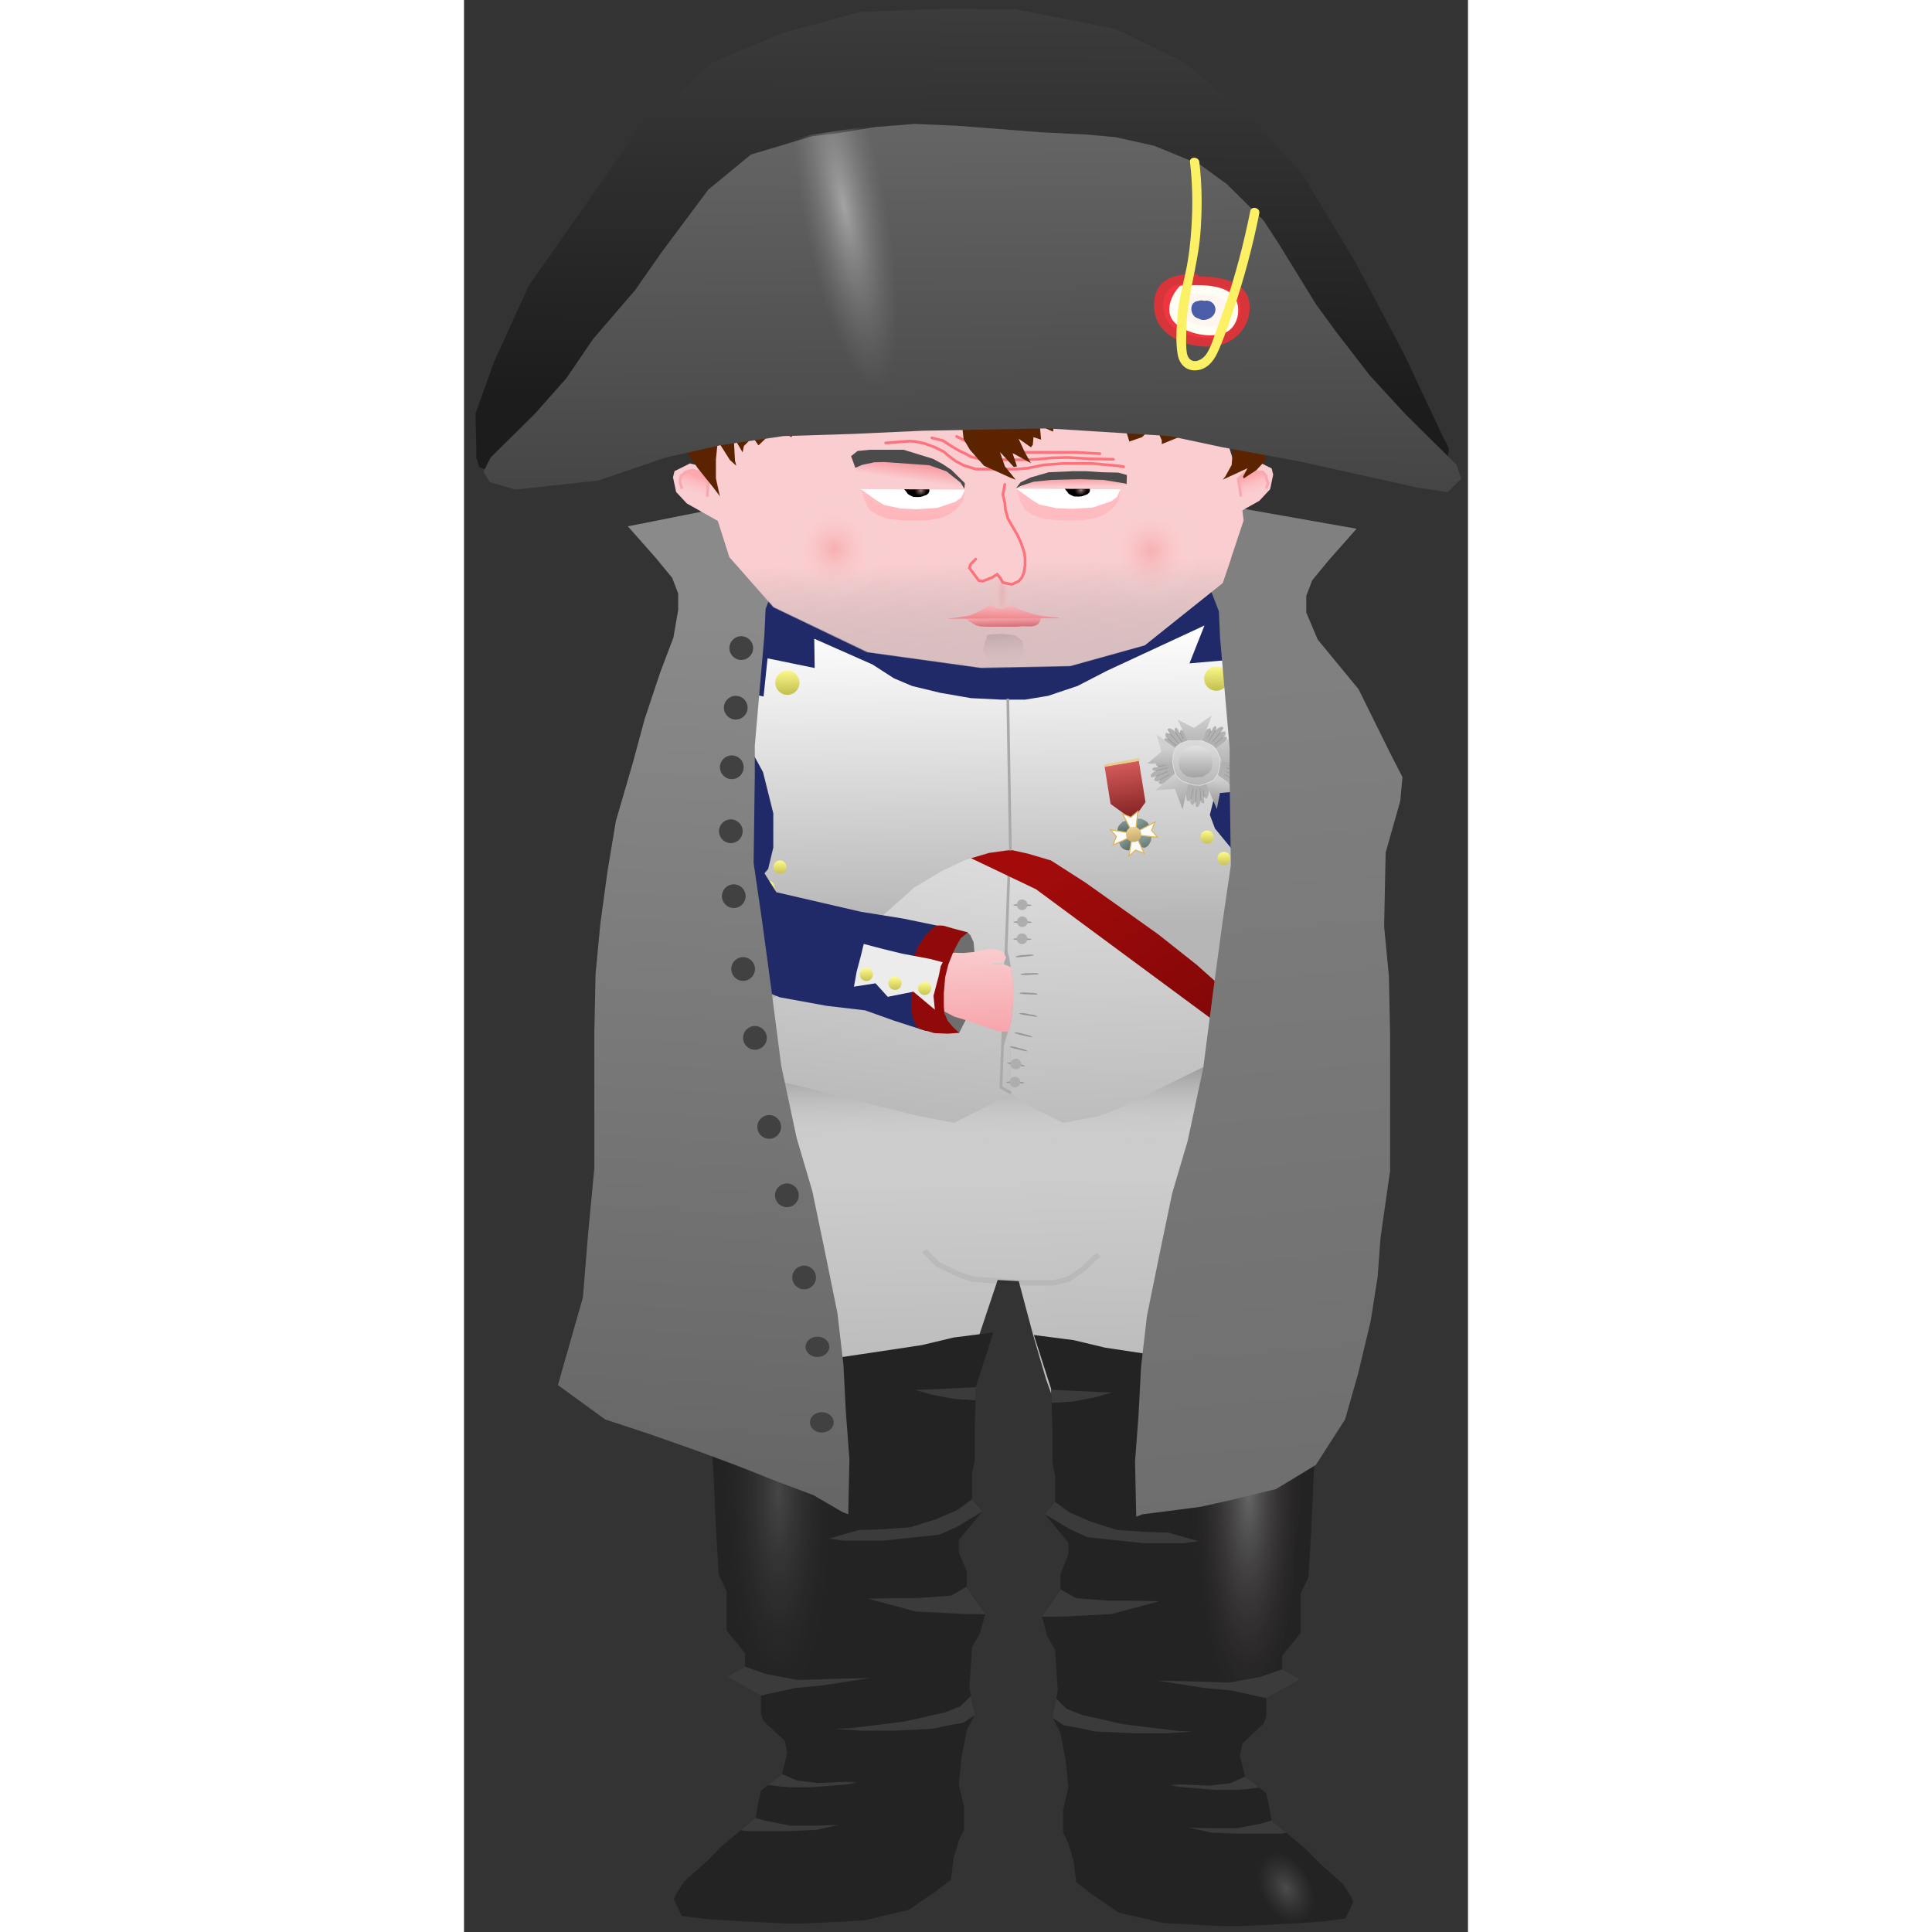 <?xml version="1.0" encoding="utf-8"?>
<svg viewBox="611.582 34.044 369.641 711.305" height="1500" width="1500" version="1.1" id="svg2" character="napoleon" xmlns="http://www.w3.org/2000/svg">
  <rect x="611.582" y="34.044" width="369.641" height="711.305" fill="#333333" stroke="none"/>
  <defs id="defs6">
    <linearGradient id="gradient-0" gradientUnits="userSpaceOnUse" x1="730.639" y1="280.965" x2="730.639" y2="289.873" gradientTransform="matrix(1, -0.023, 0.043, 1.877, -11.834, -229.84)">
      <stop offset="0" style="stop-color: rgb(252, 248, 138);"/>
      <stop offset="1" style="stop-color: rgba(147, 143, 29, 1)"/>
    </linearGradient>
    <linearGradient id="gradient-1" gradientUnits="userSpaceOnUse" x1="730.639" y1="280.965" x2="730.639" y2="289.873" gradientTransform="matrix(1, -0.023, 0.043, 1.877, 146.051, -231.359)">
      <stop offset="0" style="stop-color: rgb(252, 248, 138);"/>
      <stop offset="1" style="stop-color: rgba(147, 143, 29, 1)"/>
    </linearGradient>
    <linearGradient id="gradient-2" gradientUnits="userSpaceOnUse" x1="730.639" y1="280.965" x2="730.639" y2="289.873" gradientTransform="matrix(0.546, -0.012, 0.023, 1.026, 479.337, 60.587)">
      <stop offset="0" style="stop-color: rgb(252, 248, 138);"/>
      <stop offset="1" style="stop-color: rgba(147, 143, 29, 1)"/>
    </linearGradient>
    <linearGradient id="gradient-3" gradientUnits="userSpaceOnUse" x1="730.639" y1="280.965" x2="730.639" y2="289.873" gradientTransform="matrix(0.546, -0.012, 0.023, 1.026, 485.515, 68.469)">
      <stop offset="0" style="stop-color: rgb(252, 248, 138);"/>
      <stop offset="1" style="stop-color: rgba(147, 143, 29, 1)"/>
    </linearGradient>
    <linearGradient id="gradient-4" gradientUnits="userSpaceOnUse" x1="730.639" y1="280.965" x2="730.639" y2="289.873" gradientTransform="matrix(0.546, -0.012, 0.023, 1.026, 493.304, 76.403)">
      <stop offset="0" style="stop-color: rgb(252, 248, 138);"/>
      <stop offset="1" style="stop-color: rgba(147, 143, 29, 1)"/>
    </linearGradient>
    <linearGradient id="gradient-5" gradientUnits="userSpaceOnUse" x1="730.639" y1="280.965" x2="730.639" y2="289.873" gradientTransform="matrix(0.546, -0.012, 0.023, 1.026, 501.238, 84.337)">
      <stop offset="0" style="stop-color: rgb(252, 248, 138);"/>
      <stop offset="1" style="stop-color: rgba(147, 143, 29, 1)"/>
    </linearGradient>
    <linearGradient id="gradient-6" gradientUnits="userSpaceOnUse" x1="730.639" y1="280.965" x2="730.639" y2="289.873" gradientTransform="matrix(0.546, -0.012, 0.023, 1.026, 509.316, 92.126)">
      <stop offset="0" style="stop-color: rgb(252, 248, 138);"/>
      <stop offset="1" style="stop-color: rgba(147, 143, 29, 1)"/>
    </linearGradient>
    <linearGradient id="gradient-7" gradientUnits="userSpaceOnUse" x1="730.639" y1="280.965" x2="730.639" y2="289.873" gradientTransform="matrix(0.546, -0.012, 0.023, 1.026, 518.692, 98.473)">
      <stop offset="0" style="stop-color: rgb(252, 248, 138);"/>
      <stop offset="1" style="stop-color: rgba(147, 143, 29, 1)"/>
    </linearGradient>
    <linearGradient id="gradient-8" gradientUnits="userSpaceOnUse" x1="730.639" y1="280.965" x2="730.639" y2="289.873" gradientTransform="matrix(0.546, -0.012, 0.023, 1.026, 322.081, 71.643)">
      <stop offset="0" style="stop-color: rgb(252, 248, 138);"/>
      <stop offset="1" style="stop-color: rgba(147, 143, 29, 1)"/>
    </linearGradient>
    <linearGradient id="gradient-9" gradientUnits="userSpaceOnUse" x1="730.639" y1="280.965" x2="730.639" y2="289.873" gradientTransform="matrix(0.546, -0.012, 0.023, 1.026, 317.754, 79.144)">
      <stop offset="0" style="stop-color: rgb(252, 248, 138);"/>
      <stop offset="1" style="stop-color: rgba(147, 143, 29, 1)"/>
    </linearGradient>
    <linearGradient id="gradient-10" gradientUnits="userSpaceOnUse" x1="730.639" y1="280.965" x2="730.639" y2="289.873" gradientTransform="matrix(0.546, -0.012, 0.023, 1.026, 309.82, 85.635)">
      <stop offset="0" style="stop-color: rgb(252, 248, 138);"/>
      <stop offset="1" style="stop-color: rgba(147, 143, 29, 1)"/>
    </linearGradient>
    <linearGradient id="gradient-11" gradientUnits="userSpaceOnUse" x1="730.639" y1="280.965" x2="730.639" y2="289.873" gradientTransform="matrix(0.546, -0.012, 0.023, 1.026, 299.867, 90.972)">
      <stop offset="0" style="stop-color: rgb(252, 248, 138);"/>
      <stop offset="1" style="stop-color: rgba(147, 143, 29, 1)"/>
    </linearGradient>
    <linearGradient id="gradient-12" gradientUnits="userSpaceOnUse" x1="730.639" y1="280.965" x2="730.639" y2="289.873" gradientTransform="matrix(0.546, -0.012, 0.023, 1.026, 291.212, 95.444)">
      <stop offset="0" style="stop-color: rgb(252, 248, 138);"/>
      <stop offset="1" style="stop-color: rgba(147, 143, 29, 1)"/>
    </linearGradient>
    <linearGradient id="gradient-13" gradientUnits="userSpaceOnUse" x1="730.639" y1="280.965" x2="730.639" y2="289.873" gradientTransform="matrix(0.546, -0.012, 0.023, 1.026, 283.422, 99.771)">
      <stop offset="0" style="stop-color: rgb(252, 248, 138);"/>
      <stop offset="1" style="stop-color: rgba(147, 143, 29, 1)"/>
    </linearGradient>
    <linearGradient id="gradient-14" gradientUnits="userSpaceOnUse" x1="730.639" y1="280.965" x2="730.639" y2="289.873" gradientTransform="matrix(0.546, -0.012, 0.023, 1.026, 364.445, 114.422)">
      <stop offset="0" style="stop-color: rgb(252, 248, 138);"/>
      <stop offset="1" style="stop-color: rgba(147, 143, 29, 1)"/>
    </linearGradient>
    <linearGradient id="gradient-15" gradientUnits="userSpaceOnUse" x1="730.639" y1="280.965" x2="730.639" y2="289.873" gradientTransform="matrix(0.546, -0.012, 0.023, 1.026, 375.33, 116.289)">
      <stop offset="0" style="stop-color: rgb(252, 248, 138);"/>
      <stop offset="1" style="stop-color: rgba(147, 143, 29, 1)"/>
    </linearGradient>
    <linearGradient id="gradient-16" gradientUnits="userSpaceOnUse" x1="730.639" y1="280.965" x2="730.639" y2="289.873" gradientTransform="matrix(0.546, -0.012, 0.023, 1.026, 353.87, 111.157)">
      <stop offset="0" style="stop-color: rgb(252, 248, 138);"/>
      <stop offset="1" style="stop-color: rgba(147, 143, 29, 1)"/>
    </linearGradient>
    <linearGradient id="gradient-17" gradientUnits="userSpaceOnUse" x1="918.557" y1="513.203" x2="918.557" y2="527.675" gradientTransform="matrix(1, 0.014, -0.038, 2.778, 19.777, -927.72)">
      <stop offset="0" style="stop-color: rgb(245, 218, 156);"/>
      <stop offset="1" style="stop-color: rgba(127, 100, 38, 1)"/>
    </linearGradient>
    <linearGradient id="gradient-18" gradientUnits="userSpaceOnUse" x1="916.908" y1="448.714" x2="916.908" y2="503.134" gradientTransform="matrix(1, 0, 0, 1, 1.204, 3.612)">
      <stop offset="0" style="stop-color: rgb(211, 90, 90);"/>
      <stop offset="1" style="stop-color: rgb(129, 32, 32);"/>
    </linearGradient>
    <clipPath id="clip-2" clipPathUnits="userSpaceOnUse">
      <path id="path-2" d="m 0,1200 1200,0 L 1200,0 0,0 0,1200 Z"/>
    </clipPath>
    <linearGradient id="gradient-19" gradientUnits="userSpaceOnUse" x1="805.892" y1="46.791" x2="805.892" y2="232.14" gradientTransform="matrix(1.135, -0.203, 0.134, 0.75, -112.44, 165.39)">
      <stop offset="0" style="stop-color: rgba(59, 59, 59, 1)"/>
      <stop offset="1" style="stop-color: rgb(28, 28, 28);"/>
    </linearGradient>
    <linearGradient id="gradient-20" gradientUnits="userSpaceOnUse" x1="808.24" y1="84.706" x2="808.24" y2="242.213" gradientTransform="matrix(1.132, -0.22, 0.207, 1.054, -121.399, 165.864)">
      <stop offset="0" style="stop-color: rgb(101, 101, 101);"/>
      <stop offset="1" style="stop-color: rgb(61, 61, 61);"/>
    </linearGradient>
    <linearGradient id="gradient-22" gradientUnits="userSpaceOnUse" x1="677.808" y1="817.531" x2="677.808" y2="865.537" gradientTransform="matrix(1, -0.009, 0.016, 1.721, -12.844, -587.781)">
      <stop offset="0" style="stop-color: rgb(232, 232, 232);"/>
      <stop offset="1" style="stop-color: rgb(123, 123, 123);"/>
    </linearGradient>
    <linearGradient id="gradient-23" gradientUnits="userSpaceOnUse" x1="679.219" y1="809.374" x2="679.219" y2="877.46" gradientTransform="matrix(1, -0.015, 0.022, 1.502, -18.795, -384.423)">
      <stop offset="0" style="stop-color: rgb(217, 217, 217);"/>
      <stop offset="1" style="stop-color: rgba(153, 153, 153, 1)"/>
    </linearGradient>
    <linearGradient id="gradient-24" gradientUnits="userSpaceOnUse" x1="631.371" y1="800.118" x2="631.371" y2="845.299" gradientTransform="matrix(-0.999, 0.037, -0.039, -1.041, 1294.292, 1634.945)">
      <stop offset="0" style="stop-color: rgba(208, 208, 208, 1)"/>
      <stop offset="1" style="stop-color: rgba(157, 157, 157, 1)"/>
    </linearGradient>
    <linearGradient id="gradient-25" gradientUnits="userSpaceOnUse" x1="676.396" y1="771.095" x2="676.396" y2="818.473" gradientTransform="matrix(1, -0.007, 0.012, 1.742, -9.514, -567.041)">
      <stop offset="0" style="stop-color: rgba(208, 208, 208, 1)"/>
      <stop offset="1" style="stop-color: rgba(157, 157, 157, 1)"/>
    </linearGradient>
    <linearGradient id="gradient-26" gradientUnits="userSpaceOnUse" x1="728.009" y1="797.451" x2="728.009" y2="842.632" gradientTransform="matrix(1, 0.021, -0.039, 1.855, 29.703, -696.24)">
      <stop offset="0" style="stop-color: rgba(208, 208, 208, 1)"/>
      <stop offset="1" style="stop-color: rgba(157, 157, 157, 1)"/>
    </linearGradient>
    <linearGradient id="gradient-27" gradientUnits="userSpaceOnUse" x1="719.224" y1="853.3" x2="719.224" y2="913.542" gradientTransform="matrix(0.993, 0.121, -0.078, 0.635, 77.538, 240.083)">
      <stop offset="0" style="stop-color: rgba(208, 208, 208, 1)"/>
      <stop offset="1" style="stop-color: rgba(157, 157, 157, 1)"/>
    </linearGradient>
    <linearGradient id="gradient-28" gradientUnits="userSpaceOnUse" x1="642.196" y1="851.104" x2="642.196" y2="914.17" gradientTransform="matrix(0.955, -0.296, 0.292, 0.944, -216.086, 247.383)">
      <stop offset="0" style="stop-color: rgba(208, 208, 208, 1)"/>
      <stop offset="1" style="stop-color: rgba(157, 157, 157, 1)"/>
    </linearGradient>
    <radialGradient id="gradient-21" gradientUnits="userSpaceOnUse" cx="761.505" cy="122.952" r="35.625" gradientTransform="matrix(0.433, -0.069, 0.35, 1.9, 378.721, -70.955)">
      <stop offset="0" style="stop-color: rgba(255, 255, 255, 0.43);"/>
      <stop offset="1" style="stop-color: rgba(165, 165, 165, 0);"/>
    </radialGradient>
    <linearGradient id="gradient-29" gradientUnits="userSpaceOnUse" x1="853.581" y1="335.17" x2="853.581" y2="420.373" gradientTransform="matrix(0.868, -0.496, 0.726, 1.27, -130.851, 333.153)">
      <stop offset="0" style="stop-color: rgba(163, 11, 11, 1)"/>
      <stop offset="1" style="stop-color: rgb(114, 5, 5);"/>
    </linearGradient>
    <linearGradient id="gradient-30" gradientUnits="userSpaceOnUse" x1="926.723" y1="518.153" x2="926.723" y2="534.574" gradientTransform="matrix(0.236, 0.972, -0.988, 0.24, 1220.348, -498.847)">
      <stop offset="0" style="stop-color: rgba(128, 151, 146, 1)"/>
      <stop offset="1" style="stop-color: rgba(80, 97, 93, 1)"/>
    </linearGradient>
    <linearGradient id="gradient-31" gradientUnits="userSpaceOnUse" x1="911.921" y1="518.713" x2="911.921" y2="535.133" gradientTransform="matrix(0.465, 0.885, -0.793, 0.416, 899.625, -504.716)">
      <stop offset="0" style="stop-color: rgba(128, 151, 146, 1)"/>
      <stop offset="1" style="stop-color: rgba(80, 97, 93, 1)"/>
    </linearGradient>
    <linearGradient id="gradient-32" gradientUnits="userSpaceOnUse" x1="912.293" y1="506.211" x2="912.293" y2="522.631" gradientTransform="matrix(1, -0.006, 0.005, 0.835, -2.598, 89.283)">
      <stop offset="0" style="stop-color: rgba(128, 151, 146, 1)"/>
      <stop offset="1" style="stop-color: rgba(80, 97, 93, 1)"/>
    </linearGradient>
    <linearGradient id="gradient-33" gradientUnits="userSpaceOnUse" x1="926.225" y1="506.336" x2="926.225" y2="522.756" gradientTransform="matrix(-0.923, 0.384, -0.356, -0.856, 1961.562, 597.187)">
      <stop offset="0" style="stop-color: rgba(128, 151, 146, 1)"/>
      <stop offset="1" style="stop-color: rgba(80, 97, 93, 1)"/>
    </linearGradient>
    <linearGradient id="gradient-34" gradientUnits="userSpaceOnUse" x1="810.766" y1="256.097" x2="810.766" y2="261.202" gradientTransform="matrix(1, 0.021, -0.03, 1.451, 7.864, -133.891)">
      <stop offset="0" style="stop-color: rgba(250, 205, 208, 1)"/>
      <stop offset="1" style="stop-color: rgb(240, 132, 139);"/>
    </linearGradient>
    <linearGradient id="gradient-35" gradientUnits="userSpaceOnUse" x1="809.832" y1="260.557" x2="809.832" y2="264.136" gradientTransform="matrix(1, -0.026, 0.043, 1.645, -11.181, -145.993)">
      <stop offset="0" style="stop-color: rgb(245, 165, 171);"/>
      <stop offset="1" style="stop-color: rgb(189, 66, 74);"/>
    </linearGradient>
    <linearGradient id="gradient-36" gradientUnits="userSpaceOnUse" x1="901.672" y1="206.237" x2="901.672" y2="215.34" gradientTransform="matrix(-0.949, 0.316, -0.256, -0.768, 1811.617, 89.857)">
      <stop offset="0" style="stop-color: rgba(250, 205, 208, 0);"/>
      <stop offset="1" style="stop-color: rgb(254, 167, 172);"/>
    </linearGradient>
    <linearGradient id="gradient-37" gradientUnits="userSpaceOnUse" x1="901.672" y1="206.237" x2="901.672" y2="215.34" gradientTransform="matrix(-0.949, -0.316, -0.256, 0.768, 1605.462, 334.142)">
      <stop offset="0" style="stop-color: rgba(250, 205, 208, 0);"/>
      <stop offset="1" style="stop-color: rgb(254, 167, 172);"/>
    </linearGradient>
    <radialGradient id="gradient-38" gradientUnits="userSpaceOnUse" cx="808.498" cy="251.681" r="5.227" gradientTransform="matrix(0.651, 0.003, -0.012, 2.947, 286.435, -491.895)">
      <stop offset="0" style="stop-color: rgba(227, 166, 170, 0.59);"/>
      <stop offset="1" style="stop-color: rgba(250, 205, 208, 0);"/>
    </radialGradient>
    <linearGradient id="gradient-39" gradientUnits="userSpaceOnUse" x1="801.597" y1="239.073" x2="801.597" y2="280.121" gradientTransform="matrix(1, -0.019, 0.02, 1.036, -4.443, 8.785)">
      <stop offset="0" style="stop-color: rgb(250, 205, 208);"/>
      <stop offset="1" style="stop-color: rgba(167, 167, 167, 0.38);"/>
    </linearGradient>
    <linearGradient id="gradient-40" gradientUnits="userSpaceOnUse" x1="810.879" y1="265.839" x2="810.879" y2="273.925" gradientTransform="matrix(-1.434, 0.098, -0.126, -1.842, 2006.586, 690.604)">
      <stop offset="0" style="stop-color: rgba(216, 216, 216, 0);"/>
      <stop offset="1" style="stop-color: rgba(0, 0, 0, 0.15);"/>
    </linearGradient>
    <radialGradient id="gradient-42" gradientUnits="userSpaceOnUse" cx="742.335" cy="232.859" r="19.449" gradientTransform="matrix(0.932, 0, 0, 1, 56.037, 3.255)">
      <stop offset="0" style="stop-color: rgba(243, 109, 109, 0.31);"/>
      <stop offset="1" style="stop-color: rgba(255, 255, 255, 0);"/>
    </radialGradient>
    <radialGradient id="gradient-41" gradientUnits="userSpaceOnUse" cx="742.335" cy="232.859" r="19.449" gradientTransform="matrix(0.932, 0, 0, 1, 172.606, 4.099)">
      <stop offset="0" style="stop-color: rgba(243, 109, 109, 0.31);"/>
      <stop offset="1" style="stop-color: rgba(255, 255, 255, 0);"/>
    </radialGradient>
    <linearGradient id="gradient-43" gradientUnits="userSpaceOnUse" x1="776.819" y1="214.196" x2="776.819" y2="225.692" gradientTransform="matrix(1, -0.009, 0.012, 1.324, -2.651, -64.166)">
      <stop offset="0" style="stop-color: rgb(255, 192, 195);"/>
      <stop offset="1" style="stop-color: rgb(255, 180, 185);"/>
    </linearGradient>
    <linearGradient id="gradient-44" gradientUnits="userSpaceOnUse" x1="776.819" y1="214.196" x2="776.819" y2="225.692" gradientTransform="matrix(0.998, -0.059, 0.092, 1.553, 38.379, -76.195)">
      <stop offset="0" style="stop-color: rgb(255, 190, 193);"/>
      <stop offset="1" style="stop-color: rgb(255, 187, 192);"/>
    </linearGradient>
    <linearGradient id="gradient-46" gradientUnits="userSpaceOnUse" x1="775.774" y1="201.64" x2="775.774" y2="213.371" gradientTransform="matrix(-0.99, -0.139, 0.144, -1.022, 1514.516, 524.698)">
      <stop offset="0" style="stop-color: rgba(250, 205, 208, 1)"/>
      <stop offset="1" style="stop-color: rgb(245, 106, 115);"/>
    </linearGradient>
    <linearGradient id="gradient-47" gradientUnits="userSpaceOnUse" x1="835.359" y1="209.629" x2="835.359" y2="214.083" gradientTransform="matrix(-1, 0.013, -0.023, -1.804, 1676.096, 580.591)">
      <stop offset="0" style="stop-color: rgba(250, 205, 208, 1)"/>
      <stop offset="1" style="stop-color: rgb(242, 71, 83);"/>
    </linearGradient>
    <radialGradient id="gradient-49" gradientUnits="userSpaceOnUse" cx="779.734" cy="215.31" r="1.042" gradientTransform="matrix(2.262, -0.341, 0.303, 2.011, -990.306, 47.427)">
      <stop offset="0" style="stop-color: rgba(255, 255, 255, 0.53);"/>
      <stop offset="1" style="stop-color: rgba(241, 112, 121, 0);"/>
    </radialGradient>
    <radialGradient id="gradient-50" gradientUnits="userSpaceOnUse" cx="779.734" cy="215.31" r="1.042" gradientTransform="matrix(2.262, -0.341, 0.303, 2.011, -1049.233, 47.599)">
      <stop offset="0" style="stop-color: rgba(255, 255, 255, 0.53);"/>
      <stop offset="1" style="stop-color: rgba(241, 112, 121, 0);"/>
    </radialGradient>
    <linearGradient id="gradient-45" gradientUnits="userSpaceOnUse" x1="806.269" y1="347.611" x2="806.269" y2="596.865" gradientTransform="matrix(1, -0.023, 0.02, 0.883, -4.163, 180.558)">
      <stop offset="0" style="stop-color: rgba(204, 204, 204, 1)"/>
      <stop offset="1" style="stop-color: rgba(153, 153, 153, 1)"/>
    </linearGradient>
    <linearGradient id="gradient-48" gradientUnits="userSpaceOnUse" x1="809.783" y1="417.23" x2="809.783" y2="456.225" gradientTransform="matrix(-1, 0.011, -0.012, -1.176, 1625.01, 935.644)">
      <stop offset="0" style="stop-color: rgba(216, 216, 216, 0);"/>
      <stop offset="1" style="stop-color: rgb(50, 50, 50);"/>
    </linearGradient>
    <radialGradient id="gradient-52" gradientUnits="userSpaceOnUse" cx="912.43" cy="761.565" r="21.974" gradientTransform="matrix(0.408, -0.135, 0.262, 0.582, 342.417, 409.135)">
      <stop offset="0" style="stop-color: rgba(230, 230, 230, 0.21);"/>
      <stop offset="1" style="stop-color: rgba(165, 165, 165, 0);"/>
    </radialGradient>
    <radialGradient id="gradient-53" gradientUnits="userSpaceOnUse" cx="907.403" cy="600.595" r="27.845" gradientTransform="matrix(0.816, 0.004, -0.021, 3.268, 172.688, -1382.31)">
      <stop offset="0" style="stop-color: rgba(227, 227, 227, 0.35);"/>
      <stop offset="1" style="stop-color: rgba(35, 13, 13, 0);"/>
    </radialGradient>
    <radialGradient id="gradient-51" gradientUnits="userSpaceOnUse" cx="907.403" cy="600.595" r="27.845" gradientTransform="matrix(0.816, -0.004, -0.021, -3.268, 17.35, 2575.626)">
      <stop offset="0" style="stop-color: rgba(227, 227, 227, 0.35);"/>
      <stop offset="1" style="stop-color: rgba(35, 13, 13, 0);"/>
    </radialGradient>
    <linearGradient id="gradient-55" gradientUnits="userSpaceOnUse" x1="699.819" y1="227.388" x2="699.819" y2="591.579" gradientTransform="matrix(0.998, 0.06, -0.074, 1.246, 19.68, -63.399)">
      <stop offset="0" style="stop-color: rgba(138, 138, 138, 1)"/>
      <stop offset="1" style="stop-color: rgba(87, 87, 87, 1)"/>
    </linearGradient>
    <linearGradient id="gradient-56" gradientUnits="userSpaceOnUse" x1="903.319" y1="228.27" x2="903.319" y2="592.461" gradientTransform="matrix(0.996, -0.085, 0.108, 1.272, -60.987, -137.824)">
      <stop offset="0" style="stop-color: rgb(101, 101, 101);"/>
      <stop offset="1" style="stop-color: rgb(128, 128, 128);"/>
    </linearGradient>
    <linearGradient id="gradient-54" gradientUnits="userSpaceOnUse" x1="810.435" y1="264.331" x2="810.435" y2="419.262" gradientTransform="matrix(1, -0.007, 0.005, 0.706, -1.591, 83.549)">
      <stop offset="0" style="stop-color: rgb(255, 255, 255);"/>
      <stop offset="1" style="stop-color: rgba(182, 182, 182, 1)"/>
    </linearGradient>
    <linearGradient id="gradient-57" gradientUnits="userSpaceOnUse" x1="864.118" y1="350.735" x2="864.118" y2="447.506" gradientTransform="matrix(0.999, -0.035, 0.056, 1.611, -19.207, -184.255)">
      <stop offset="0" style="stop-color: rgba(220, 220, 220, 1)"/>
      <stop offset="1" style="stop-color: rgba(169, 169, 169, 1)"/>
    </linearGradient>
    <linearGradient id="gradient-58" gradientUnits="userSpaceOnUse" x1="774.603" y1="350.663" x2="774.603" y2="464.178" gradientTransform="matrix(-0.993, -0.114, 0.145, -1.258, 1474.786, 981.146)">
      <stop offset="0" style="stop-color: rgba(220, 220, 220, 1)"/>
      <stop offset="1" style="stop-color: rgba(169, 169, 169, 1)"/>
    </linearGradient>
    <linearGradient id="gradient-59" gradientUnits="userSpaceOnUse" x1="795.449" y1="382.768" x2="795.449" y2="413.916" gradientTransform="matrix(1, -0.031, 0.074, 2.405, -28.009, -513.331)">
      <stop offset="0" style="stop-color: rgba(250, 205, 208, 1)"/>
      <stop offset="1" style="stop-color: rgba(241, 112, 121, 1)"/>
    </linearGradient>
  </defs>
  <polygon style="fill: rgb(32, 42, 104);" points="721.425 240.624 700.388 259.407 689.118 280.444 682.356 326.275 681.605 344.307 686.864 385.629 695.88 418.688 712.409 424.698 789.044 430.709 849.15 429.206 893.478 421.693 924.282 408.169 933.298 384.878 933.298 360.836 928.79 327.026 926.536 296.222 922.028 275.936 908.505 253.397 896.483 238.37 883.711 234.614"/>
  <polygon style="fill: url(#gradient-45);" points="721.23 362.871 712.905 382.202 702.201 409.671 698.632 424.931 695.065 445.278 693.876 460.539 691.496 492.077 695.065 526.668 712.905 578.554 721.23 588.727 734.313 594.831 779.122 596.015 795.149 581.658 798.539 564.31 798.539 551.085 798.539 533.789 808.054 505.303 815.821 505.729 821.137 525.651 825.895 541.929 830.651 555.154 840.166 578.554 842.544 585.674 856.818 596.865 878.225 596.865 898.445 596.865 910.961 589.194 918.664 571.431 921.042 518.529 919.853 451.382 917.475 425.948 912.717 393.392 902.013 372.028 886.552 352.698 878.225 347.611"/>
  <polygon style="fill: rgb(35, 35, 35);" points="692.727 726.645 701.472 718.862 706.328 713.857 718.958 703.293 719.933 697.733 720.904 693.285 728.675 687.169 730.616 679.385 729.645 674.936 721.873 667.709 720.904 664.929 720.904 658.257 709.247 651.585 715.075 647.693 715.075 642.69 708.272 634.349 708.272 619.893 705.357 613.777 704.387 597.653 703.418 575.969 702.443 563.181 701.472 548.169 698.559 540.384 695.644 532.601 697.589 532.601 717.015 537.048 735.474 535.938 761.705 532.045 780.166 529.265 791.823 526.484 806.45 524.597 800.101 544.425 799.594 559.845 799.594 571.52 798.622 576.525 798.622 585.976 802.509 590.425 793.766 600.989 793.766 605.437 796.679 612.664 796.679 618.225 799.391 622.227 803.482 628.234 801.535 635.461 798.622 640.464 797.652 655.477 799.594 665.485 796.679 671.045 794.736 681.054 793.766 691.062 795.707 699.401 795.707 707.742 793.766 711.634 791.823 718.305 790.849 726.089 785.021 730.537 775.308 737.209 758.792 741.101 737.419 742.214 729.645 742.214 708.272 741.101 700.5 740.545 691.757 739.434 688.842 733.317 689.813 731.094"/>
  <polygon style="fill: url(#gradient-51); fill-opacity: 0.52;" points="710.455 653.981 711.96 622.48 721.292 604.146 706.36 578.684 709.64 565.415 714.175 547.849 735.62 539.222 744.905 538.378 754.144 539.945 761.272 569.581 761.63 583.748 765.844 617.831 766.145 639.263 762.533 649.333" transform="matrix(-1, 0, 0, -1, 1472.505, 1192.359)"/>
  <polygon style="fill: rgb(59, 59, 59);" points="749.79 601.259 745.881 596.819 755.241 591.164 761.792 588.232 782.586 586.033 796.829 586.033 802.526 586.766 791.417 589.943 783.441 590.187 772.617 590.92 763.216 593.852 755.241 597.272" transform="matrix(-1, 0, 0, -1, 1548.407, 1187.292)"/>
  <polygon style="fill: rgb(59, 59, 59);" points="754.416 658.298 746.736 655.621 735.057 653.422 719.96 653.911 708.566 654.155 725.657 651.468 735.912 650.49 748.636 647.695 760.978 654.644" transform="matrix(-1, 0, 0, -1, 1469.544, 1305.993)"/>
  <polygon style="fill: rgb(59, 59, 59);" points="748.421 666.08 749.487 671.241 753.393 667.419 759.138 665.179 774.022 661.819 794.128 659.356 799.612 659.132 789.689 658.46 778.461 658.46 763.838 659.132 757.571 660.475 752.349 661.372 748.088 664.178" transform="matrix(-1, 0, 0, -1, 1547.7, 1329.701)"/>
  <polygon style="fill: rgb(59, 59, 59);" points="751.066 692.071 745.477 689.665 737.904 688.77 727.459 689.217 723.542 688.994 726.676 688.321 739.993 687.202 747.566 687.202 751.221 687.426 756.183 688.078" transform="matrix(-1, 0, 0, -1, 1479.725, 1379.273)"/>
  <polygon style="fill: rgb(59, 59, 59);" points="760.361 618.238 768.812 618.345 786.046 619.242 803.541 623.945 793.357 624.169 785.263 624.169 772.99 625.065 767.299 628.343" transform="matrix(-1, 0, 0, -1, 1563.902, 1246.581)"/>
  <polygon style="fill: rgb(59, 59, 59);" points="777.546 549.584 798.224 548.604 800.052 548.604 793.785 546.812 785.429 545.244 777.679 544.755" transform="matrix(-1, 0, 0, -1, 1577.598, 1094.339)"/>
  <polygon style="fill: rgb(59, 59, 59);" points="743.997 708.198 740.406 707.151 731.267 705.359 721.605 705.359 713.51 705.583 721.605 703.791 731.789 703.343 737.012 703.343 747.718 703.343 749.394 703.689" transform="matrix(-1, 0, 0, -1, 1462.904, 1411.541)"/>
  <polygon style="fill: url(#gradient-48);" points="715.85 423.79 722.409 452.034 796.026 455.314 873.651 456.225 900.62 456.043 903.717 429.621 896.246 419.781 881.304 417.23"/>
  <polygon style="fill: url(#gradient-57);" points="812.426 350.735 812.742 436.559 820.04 441.424 832.202 447.506 844.974 445.073 852.879 442.033 915.811 411.234"/>
  <polygon style="fill: url(#gradient-58);" points="715.063 464.178 715.063 361.61 723.625 356.745 735.787 350.663 748.559 353.096 814.639 369.687 834.143 380.091" transform="matrix(-1, 0, 0, -1, 1527.817, 798.097)"/>
  <line style="fill: none; stroke-linecap: round; stroke: rgb(170, 170, 170);" x1="812.618" y1="436.255" x2="809.343" y2="434.425"/>
  <line style="fill: none; stroke-linecap: round; stroke: rgb(170, 170, 170);" x1="809.268" y1="434.273" x2="812.538" y2="346.56"/>
  <polygon style="fill: url(#gradient-29);" points="792.54 347.294 822.176 361.438 891.888 412.964 898.286 420.373 914.623 411.968 908.726 385.686 851.138 338.538 798.265 335.17"/>
  <polygon style="fill: rgb(59, 64, 92);" points="900.75 245.374 937.265 283.275 955.328 319.159 951.77 327.854 944.331 336.951 930.778 346.614 919.98 350.143"/>
  <polygon style="fill: url(#gradient-54);" points="809.596 291.64 798.251 291.077 786.905 289.112 776.505 286.585 769.847 283.767 761.985 278.692 740.533 269.201 740.696 279.989 723.338 276.425 721.875 290.474 705.456 287.018 711.744 299.78 715.997 307.922 721.67 318.31 725.453 333.47 725.453 346.105 723.56 353.965 718.361 360.143 685.475 379.663 689.345 396.065 693.015 409.816 695.647 419.262 740.777 392.445 753.279 382.493 764.215 372.495 777.451 360.703 787.852 354.528 796.36 350.597 804.87 348.069 812.905 346.946 819.091 348.307 827.678 350.834 840.363 358.977 853.086 368.003 867.268 378.11 881.449 389.341 890.746 397.656 897.583 402.601 907.97 415.509 924.706 408.365 931.649 388.995 935.396 380.885 920.684 372.776 909.339 360.985 897.994 351.158 888.068 339.085 886.177 334.033 888.068 326.452 892.321 317.748 903.667 301.184 909.301 294.856 913.374 286.887 893.599 290.311 897.151 276.663 878.676 278.282 884.199 264.331 848.36 280.97 837.486 286.585 826.614 290.235 818.106 291.64"/>
  <line style="stroke: rgb(169, 169, 169);" x1="812.747" y1="347.18" x2="811.792" y2="291.293"/>
  <polygon style="fill: rgb(170, 170, 170);" points="811.055 381.975 812.387 387.071 813.448 393.206 813.902 398.331 813.604 401.698 813.703 403.807 813.477 406.664 813.011 410.23 812.033 413.149 810.843 417.355 809.512 422.085"/>
  <circle style="fill: url(#gradient-0);" cx="730.639" cy="285.419" r="4.454"/>
  <circle style="fill: url(#gradient-1);" cx="888.525" cy="283.9" r="4.454"/>
  <circle style="fill: url(#gradient-2);" cx="885.169" cy="342.225" r="2.435"/>
  <circle style="fill: url(#gradient-3);" cx="891.346" cy="350.108" r="2.435"/>
  <circle style="fill: url(#gradient-4);" cx="899.136" cy="358.041" r="2.435"/>
  <circle style="fill: url(#gradient-5);" cx="907.069" cy="365.975" r="2.435"/>
  <circle style="fill: url(#gradient-6);" cx="915.147" cy="373.764" r="2.435"/>
  <circle style="fill: url(#gradient-7);" cx="924.523" cy="380.111" r="2.435"/>
  <circle style="fill: url(#gradient-8);" cx="727.913" cy="353.281" r="2.435"/>
  <circle style="fill: url(#gradient-9);" cx="723.585" cy="360.782" r="2.435"/>
  <circle style="fill: url(#gradient-10);" cx="715.651" cy="367.273" r="2.435"/>
  <circle style="fill: url(#gradient-11);" cx="705.698" cy="372.61" r="2.435"/>
  <circle style="fill: url(#gradient-12);" cx="697.043" cy="377.082" r="2.435"/>
  <circle style="fill: url(#gradient-13);" cx="689.254" cy="381.409" r="2.435"/>
  <polygon style="fill: rgb(110, 110, 110);" points="793.855 414.371 796.49 409.189 797.281 404.973 797.983 401.372 798.686 396.717 799.476 391.974 799.476 388.022 799.476 384.245 799.213 380.995 798.071 378.448 797 377.33 785.247 375.725 773.829 399.879 783.052 411.736"/>
  <polygon style="fill: url(#gradient-59);" points="779.438 405.294 788.019 406.233 792.176 408.378 795.796 409.451 803.171 411.998 808.132 413.741 811.801 413.916 813.022 410.371 813.473 406.665 813.653 404.48 813.731 403.404 814.007 398.484 813.582 394.428 813.293 392.055 812.929 390.13 810.679 389.204 806.925 389.07 805.852 388.534 809.07 388.534 810.518 388.018 811.202 386.518 809.875 384.377 807.461 383.572 805.048 383.438 803.573 383.707 802.366 383.975 799.684 384.511 795.394 384.913 791.103 384.779 782.79 383.975 777.292 383.036 776.89 382.768"/>
  <polygon style="fill: rgb(32, 42, 104);" points="686.743 312.725 711.673 338.788 726.569 362.535 757.797 369.754 773.242 372.231 788.728 375.427 785.706 378.071 784.573 384.492 784.195 390.536 784.195 398.09 784.951 406.4 787.973 412.821 788.35 413.199 781.551 413.577 769.842 409.799 759.266 406.022 745.123 404.367 727.886 401.223 707.639 393.255 689.211 372.74 691.276 355.785 684.855 339.543 684.477 321.79"/>
  <polygon style="fill: rgb(145, 10, 10);" points="778.501 412.365 776.861 409.085 776.246 405.089 776.246 399.555 776.246 395.149 776.656 387.976 778.706 382.545 781.78 378.036 784.547 375.269 786.391 374.757 788.133 374.859 791.31 375.782 797.048 377.319 794.487 379.471 793.052 381.93 791.412 385.312 789.875 389.206 788.748 393.817 788.236 399.76 788.236 404.474 788.441 407.036 789.67 409.905 791.515 412.057 793.872 414.312 789.67 414.619 784.752 414.414 779.833 412.979"/>
  <polygon style="fill: rgb(236, 236, 236);" points="784.704 399.688 786.187 392.026 786.641 388.607 787.289 387.136 782.567 386.203 772.181 384.944 765.029 383.7 757.822 382.301 757.057 386.728 755.898 392.628 755.265 398.241 763.101 396.483 767.933 401.153 777.209 398.635 785.545 404.731" transform="matrix(0.998, 0.066, -0.066, 0.998, 27.679, -49.984)"/>
  <circle style="fill: url(#gradient-14);" cx="770.276" cy="396.061" r="2.435"/>
  <circle style="fill: url(#gradient-15);" cx="781.162" cy="397.927" r="2.435"/>
  <circle style="fill: url(#gradient-16);" cx="759.701" cy="392.795" r="2.435"/>
  <polygon style="fill: rgb(216, 216, 216); stroke: rgb(0, 0, 0);" points="823.538 395.364"/>
  <g transform="matrix(0.383, -0.062, 0.062, 0.383, 474.03, 198.868)" style="">
    <polygon style="fill: url(#gradient-18);" points="901.676 452.326 934.61 452.326 934.61 492.064 919.928 506.746 901.613 488.431"/>
    <polygon style="fill: url(#gradient-32);" points="904.332 516.909 904.084 514.421 904.332 512.928 905.452 510.689 907.442 508.824 910.179 506.958 913.662 506.211 914.532 506.336 919.011 509.072 920.503 518.277 914.906 522.631"/>
    <polygon style="fill: url(#gradient-33);" points="918.264 512.058 918.016 514.546 918.264 516.039 919.384 518.278 921.374 520.143 924.111 522.009 927.594 522.756 928.464 522.631 932.943 519.895 934.435 510.69 928.838 506.336" transform="matrix(-1, 0, 0, -1, 1852.451, 1029.092)"/>
    <polygon style="fill: url(#gradient-30);" points="919.882 522.259 918.514 526.363 918.762 527.856 919.882 530.096 921.872 531.961 924.609 533.826 928.092 534.574 928.962 534.449 933.441 531.712 934.933 522.507 929.336 518.153" transform="matrix(0, -1, 1, 0, 400.36, 1453.087)"/>
    <polygon style="fill: url(#gradient-31);" points="907.505 532.148 904.893 529.038 904.146 526.176 905.142 523.564 906.634 521.326 909.371 519.46 912.854 518.713 913.724 518.838 918.203 521.574 919.695 530.779 914.098 535.133" transform="matrix(0, -1, 1, 0, 384.997, 1438.844)"/>
    <polygon style="fill: rgb(251, 251, 251); stroke: rgb(221, 181, 88);" points="916.811 515.7 911.324 499.487 918.558 503.976 926.041 499.487 921.301 516.448"/>
    <polygon style="fill: rgb(251, 251, 251); stroke: rgb(221, 181, 88);" points="916.436 523.682 910.949 539.895 918.183 535.406 925.666 539.895 920.926 522.934"/>
    <polygon style="fill: rgb(251, 251, 251); stroke: rgb(221, 181, 88);" points="904.214 512.209 898.728 528.422 905.962 523.933 913.445 528.422 908.705 511.461" transform="matrix(0, 1, -1, 0, 1426.028, -386.145)"/>
    <polygon style="fill: rgb(251, 251, 251); stroke: rgb(221, 181, 88);" points="930.155 527.174 924.669 510.961 931.903 515.45 939.386 510.961 934.646 527.922" transform="matrix(0, 1, -1, 0, 1451.469, -412.586)"/>
    <circle style="fill: url(#gradient-17);" cx="918.557" cy="520.439" r="7.236"/>
  </g>
  <polygon style="fill: url(#gradient-19);" points="695.907 213.429 631.047 235.868 627.644 219.413 630.874 199.57 638.394 169.537 657.564 127.708 666.803 107.329 689.648 76.761 713.392 61.209 740.387 48.339 769.197 41.902 795.963 37.077 833.89 37.612 860.966 45.121 887.83 60.137 910.636 77.298 935.785 105.722 959.552 135.753 980.675 165.249 903.238 164.957" transform="matrix(0.984, 0.181, -0.181, 0.984, 37.928, -143.146)"/>
  <polygon style="fill: url(#gradient-55);" points="730.815 216.114 671.911 227.829 682.052 239.292 688.225 246.788 690.43 252.52 690.43 258.692 688.666 268.833 683.816 281.62 678.084 298.815 673.675 315.129 667.502 336.292 664.416 354.81 661.77 374.21 660.007 392.729 659.566 414.333 659.566 439.024 659.566 464.156 657.218 488.847 655.359 511.72 646.159 543.996 663.544 556.634 680.052 562.082 697.195 568.108 711.84 573.547 727.025 579.541 740.252 584.524 750.834 590.697 753.039 591.579 753.479 571.297 752.157 553.66 751.275 536.465 749.07 517.506 744.22 493.697 739.811 472.533 734.079 453.133 728.348 426.238 724.82 398.901 721.293 372.888 718.207 351.724 718.648 319.538 718.648 308.515 722.175 267.951 722.616 258.251 727.025 246.788 729.229 242.379 731.434 237.088 733.639 229.592 734.52 227.829"/>
  <polygon style="fill: rgb(28, 28, 28);" points="616.431 204.76 618.172 208.219 626.31 209.703 637.671 205.913 645.135 195.201 644.439 190.916" transform="matrix(0.984, 0.181, -0.181, 0.984, 46.613, -110.747)"/>
  <polygon style="fill: rgb(28, 28, 28);" points="972.545 192.838 974.373 195.494 974.315 199.999 972.343 203.047 968.622 201.418 958.546 203.664 956.259 203.766 941.201 193.962 933.718 185.176" transform="matrix(0.984, 0.181, -0.181, 0.984, 50.885, -169.29)"/>
  <g transform="matrix(0.242, 0, 0, 0.242, 716.906, 110.827)" style="">
    <polygon style="fill: rgb(177, 177, 177);" points="625.149 866.342 630.381 868.821 631.759 866.342 631.483 864.415 632.86 864.69 635.064 869.372 638.092 872.401 640.021 869.647 639.746 866.893 638.644 864.69 641.949 868.27 647.456 871.024 650.486 869.922 650.486 867.995 648.558 864.965 646.629 862.212 649.108 863.313 653.515 863.864 654.066 860.835 653.515 857.805 650.761 855.327 649.66 854.776 651.863 855.602 654.616 855.878 655.443 854.501 656.269 852.573 654.066 849.268 644.426 833.847 625.701 833.571 606.974 845.413" transform="matrix(-0.329, 0.944, -0.944, -0.329, 1644.814, 536.803)"/>
    <line style="fill: none; stroke: rgb(151, 151, 151);" x1="628.824" y1="853.569" x2="623.475" y2="843.585" transform="matrix(-0.329, 0.944, -0.944, -0.329, 1633.379, 536.113)"/>
    <line style="fill: none; stroke: rgb(151, 151, 151);" x1="631.564" y1="861.324" x2="621.223" y2="845.815" transform="matrix(-0.329, 0.944, -0.944, -0.329, 1638.419, 542.516)"/>
    <line style="fill: none; stroke: rgb(151, 151, 151);" x1="632.702" y1="867.494" x2="620.579" y2="853.41" transform="matrix(-0.329, 0.944, -0.944, -0.329, 1645.247, 551.427)"/>
    <line style="fill: none; stroke: rgb(151, 151, 151);" x1="636.952" y1="870.929" x2="624.652" y2="860.233" transform="matrix(-0.329, 0.944, -0.944, -0.329, 1655.62, 554.311)"/>
    <polygon style="fill: rgb(177, 177, 177);" points="647.792 822.04 653.024 824.519 654.401 822.04 654.126 820.113 655.503 820.388 657.706 825.07 660.735 828.099 662.663 825.345 662.388 822.591 661.286 820.388 664.591 823.968 670.098 826.722 673.128 825.62 673.128 823.693 671.2 820.663 669.272 817.91 671.751 819.011 676.157 819.562 676.708 816.533 676.157 813.503 673.403 811.025 672.302 810.474 674.505 811.3 677.259 811.576 678.085 810.199 678.911 808.271 676.708 804.966 667.069 789.545 648.343 789.269 629.617 801.111" transform="matrix(-1, 0, 0, -1, 1308.528, 1617.368)"/>
    <line style="fill: none; stroke: rgb(151, 151, 151);" x1="659.303" y1="807.057" x2="653.955" y2="797.074" transform="matrix(-1, 0, 0, -1, 1313.258, 1604.131)"/>
    <line style="fill: none; stroke: rgb(151, 151, 151);" x1="657.164" y1="811.692" x2="646.824" y2="796.183" transform="matrix(-1, 0, 0, -1, 1303.988, 1607.875)"/>
    <line style="fill: none; stroke: rgb(151, 151, 151);" x1="651.637" y1="813.475" x2="639.514" y2="799.391" transform="matrix(-1, 0, 0, -1, 1291.151, 1612.866)"/>
    <line style="fill: none; stroke: rgb(151, 151, 151);" x1="648.25" y1="817.397" x2="635.95" y2="806.701" transform="matrix(-1, 0, 0, -1, 1284.2, 1624.098)"/>
    <polygon style="fill: rgb(177, 177, 177);" points="675.318 866.083 680.55 863.604 681.927 866.083 681.652 868.01 683.029 867.735 685.232 863.053 688.261 860.024 690.189 862.778 689.914 865.532 688.812 867.735 692.117 864.155 697.624 861.401 700.654 862.503 700.654 864.43 698.726 867.46 696.798 870.213 699.277 869.112 703.683 868.561 704.234 871.59 703.683 874.62 700.929 877.098 699.828 877.649 702.031 876.823 704.785 876.547 705.611 877.924 706.437 879.852 704.234 883.157 693.455 906.392 675.869 898.854 657.143 887.012" transform="matrix(-0.803, 0.596, -0.596, -0.803, 1755.757, 1185.681)"/>
    <line style="fill: none; stroke: rgb(151, 151, 151);" x1="692.555" y1="885.144" x2="687.207" y2="895.128" transform="matrix(-0.803, 0.596, -0.596, -0.803, 1774.474, 1193.346)"/>
    <line style="fill: none; stroke: rgb(151, 151, 151);" x1="690.215" y1="883.643" x2="679.875" y2="899.152" transform="matrix(-0.803, 0.596, -0.596, -0.803, 1766.508, 1198.504)"/>
    <line style="fill: none; stroke: rgb(151, 151, 151);" x1="684.466" y1="886.18" x2="672.343" y2="900.264" transform="matrix(-0.803, 0.596, -0.596, -0.803, 1755.624, 1205.752)"/>
    <line style="fill: none; stroke: rgb(151, 151, 151);" x1="678.414" y1="885.438" x2="666.114" y2="896.134" transform="matrix(-0.803, 0.596, -0.596, -0.803, 1743.102, 1205.022)"/>
    <polygon style="fill: rgb(177, 177, 177);" points="720.885 839.185 726.117 836.706 727.494 839.185 727.219 841.112 728.596 840.837 730.799 836.155 733.828 833.126 735.756 835.88 735.481 838.634 734.379 840.837 737.684 837.257 743.191 834.503 746.221 835.605 746.221 837.532 744.293 840.562 742.365 843.315 744.844 842.214 749.25 841.663 749.801 844.692 749.25 847.722 746.496 850.2 745.395 850.751 747.598 849.925 750.352 849.649 751.178 851.026 752.004 852.954 749.801 856.259 740.162 871.68 721.436 871.956 702.71 860.114" transform="matrix(0.329, 0.944, -0.944, 0.329, 1293.477, -114.611)"/>
    <line style="fill: none; stroke: rgb(151, 151, 151);" x1="735.503" y1="843.14" x2="730.155" y2="853.124" transform="matrix(0.329, 0.944, -0.944, 0.329, 1292.986, -122.739)"/>
    <line style="fill: none; stroke: rgb(151, 151, 151);" x1="737.755" y1="845.37" x2="727.415" y2="860.879" transform="matrix(0.329, 0.944, -0.944, 0.329, 1297.538, -119.157)"/>
    <line style="fill: none; stroke: rgb(151, 151, 151);" x1="738.4" y1="852.965" x2="726.277" y2="867.049" transform="matrix(0.329, 0.944, -0.944, 0.329, 1303.872, -114.303)"/>
    <line style="fill: none; stroke: rgb(151, 151, 151);" x1="734.326" y1="859.788" x2="722.026" y2="870.484" transform="matrix(0.329, 0.944, -0.944, 0.329, 1305.922, -106.929)"/>
    <polygon style="fill: rgb(177, 177, 177);" points="694.548 792.854 699.78 790.375 701.157 792.854 700.882 794.781 702.259 794.506 704.462 789.824 707.491 786.795 709.419 789.549 709.144 792.303 708.042 794.506 711.347 790.926 716.854 788.172 719.884 789.274 719.884 791.201 717.956 794.231 716.028 796.984 718.507 795.883 722.913 795.332 723.464 798.361 722.913 801.391 720.159 803.869 719.058 804.42 721.261 803.594 724.015 803.318 724.841 804.695 725.667 806.623 723.464 809.928 713.825 825.349 695.099 825.625 676.373 813.783"/>
    <polygon style="fill: url(#gradient-25);" points="669.65 818.473 650.511 777.37 675.298 790.234 702.281 771.095 686.907 814.708"/>
    <polygon style="fill: url(#gradient-26);" points="702.909 825.062 740.56 797.451 733.657 823.807 754.993 841.691 701.026 842.632"/>
    <polygon style="fill: url(#gradient-27);" points="692.555 872.44 710.125 913.542 714.832 889.069 745.894 886.559 700.085 853.3"/>
    <polygon style="fill: url(#gradient-28);" points="667.768 869.302 658.041 914.17 646.118 882.794 616.624 884.99 656.158 851.104"/>
    <polygon style="fill: url(#gradient-24);" points="606.271 817.688 643.922 845.299 637.019 818.943 658.355 801.059 604.388 800.118" transform="matrix(-1, 0, 0, -1, 1262.743, 1645.417)"/>
    <line style="fill: none; stroke: rgb(151, 151, 151);" x1="701.33" y1="794.6" x2="695.981" y2="804.584"/>
    <line style="fill: none; stroke: rgb(151, 151, 151);" x1="708.461" y1="793.709" x2="698.121" y2="809.219"/>
    <line style="fill: none; stroke: rgb(151, 151, 151);" x1="715.77" y1="796.918" x2="703.647" y2="811.002"/>
    <line style="fill: none; stroke: rgb(151, 151, 151);" x1="719.335" y1="804.227" x2="707.034" y2="814.924"/>
    <polygon style="fill: url(#gradient-23); stroke: rgb(228, 228, 228);" points="656.472 870.557 648.001 862.713 644.863 853.614 642.98 843.26 643.608 831.023 648.001 819.414 655.217 813.453 667.454 809.374 676.553 809.374 686.907 809.374 697.261 813.766 704.791 818.159 710.439 825.375 715.459 837.612 714.832 847.025 711.38 860.831 705.105 869.616 697.889 873.381 685.652 877.46 675.612 877.146 668.709 875.264 661.806 872.753"/>
    <polygon style="fill: url(#gradient-22);" points="653.962 853.3 651.766 842.946 654.276 833.533 657.1 827.572 663.689 820.355 673.101 817.531 681.887 817.531 689.731 819.728 698.83 824.748 701.968 832.906 703.85 842.632 701.654 853.928 696.634 859.575 688.162 864.596 674.043 865.537 664.63 863.968 658.982 859.575"/>
  </g>
  <polygon style="fill: rgb(35, 35, 35);" points="825.277 541.123 834.022 548.906 838.878 553.911 851.508 564.475 852.483 570.035 853.454 574.483 861.225 580.599 863.166 588.383 862.195 592.832 854.423 600.059 853.454 602.839 853.454 609.511 841.797 616.183 847.625 620.075 847.625 625.079 840.822 633.419 840.822 647.875 837.907 653.991 836.937 670.115 835.968 691.799 834.993 704.587 834.022 719.6 831.109 727.384 828.194 735.167 830.139 735.167 849.565 730.72 868.024 731.83 894.255 735.723 912.716 738.503 924.373 741.284 939 743.171 932.651 723.343 932.144 707.923 932.144 696.248 931.172 691.243 931.172 681.792 935.059 677.343 926.316 666.779 926.316 662.331 929.229 655.104 929.229 649.543 931.941 645.541 936.032 639.535 934.085 632.307 931.172 627.304 930.202 612.291 932.144 602.283 929.229 596.723 927.286 586.714 926.316 576.706 928.257 568.367 928.257 560.026 926.316 556.135 924.373 549.463 923.399 541.679 917.571 537.231 907.858 530.559 891.342 526.667 869.969 525.554 862.195 525.554 840.822 526.667 833.05 527.223 824.307 528.334 821.392 534.451 822.363 536.674" transform="matrix(-1, 0, 0, -1, 1760.392, 1268.725)"/>
  <polygon style="fill: url(#gradient-53);" points="865.792 539.335 867.297 570.837 876.629 589.17 861.697 614.633 864.977 627.902 869.512 645.468 890.957 654.094 900.242 654.938 909.481 653.371 916.609 623.735 916.967 609.569 921.181 575.485 921.482 554.054 917.87 543.983"/>
  <polygon style="fill: url(#gradient-56);" points="929.886 602.424 870.982 592.02 881.123 580.557 887.296 573.061 889.501 567.329 889.501 561.157 885.287 551.204 870.26 532.952 858.497 509.161 854.088 500.574 854.888 491.849 860.283 472.766 860.841 445.639 859.078 427.12 858.637 405.516 858.637 380.825 858.637 355.693 862.164 331.002 863.243 316.452 865.794 300.333 870.449 280.841 875.206 264.132 885.984 247.335 900.629 238.468 917.283 234.399 928.551 231.898 949.905 229.152 952.11 228.27 952.55 248.552 951.228 266.189 950.346 283.384 948.141 302.343 943.291 326.152 938.882 347.316 933.15 366.716 927.419 393.611 923.891 420.948 920.364 446.961 917.278 468.125 917.719 500.311 917.719 511.334 921.246 551.898 921.687 561.598 926.096 573.061 928.3 577.47 930.505 582.761 932.71 590.257 933.591 592.02" transform="matrix(-1, 0, 0, -1, 1811.187, 820.731)"/>
  <polygon style="fill: rgb(250, 205, 208);" points="702.084 180.321 698.611 193.498 700.308 211 709.235 239.056 725.814 257.548 760.245 274.126 801.691 279.864 834.847 279.226 862.265 271.575 890.959 248.621 898.61 225.666 896.697 209.725 890.959 191.235 875.018 172.106 854.614 159.352 822.095 151.063 768.534 151.063 741.117 151.063 708.598 165.091"/>
  <polygon style="fill: url(#gradient-47);" points="815.099 213.652 855.62 214.083 855.476 211.305 844.699 209.916 837.275 209.629 832.294 209.629 828.223 209.629 824.63 209.677 819.745 210.539"/>
  <polygon style="fill: rgb(250, 205, 208);" points="707.251 227.076 693.635 219.417 689.664 215.162 688.529 209.773 689.097 207.503 694.77 204.667 699.309 205.801 704.415 210.907 704.982 212.042"/>
  <polygon style="fill: url(#gradient-46);" points="755.845 205.075 756.04 207.732 764.011 211.038 768.937 211.556 776.195 211.751 795.703 213.371 793.435 210.195 789.481 206.76 783.713 203.649 771.918 201.9 760.382 201.64"/>
  <polygon style="fill: rgb(250, 205, 208);" points="909.507 203.674 895.891 211.333 891.92 215.588 890.785 220.977 891.353 223.247 897.026 226.083 901.565 224.949 911.169 220.807 914.307 218.387" transform="matrix(-1, 0, 0, -1, 1800.292, 429.757)"/>
  <polygon style="fill: rgb(232, 205, 143);" points="847.219 316.423 860.424 314.131 860.125 313.184 847.17 315.526"/>
  <polygon style="fill: url(#gradient-39);" points="709.264 239.073 893.93 239.83 890.683 248.885 862.073 271.751 834.621 279.409 802.266 280.121 759.839 274.22 725.449 257.635"/>
  <polygon style="fill: url(#gradient-38);" points="804.896 258.653 805.503 254.277 805.503 249.901 805.503 246.376 805.26 245.161 807.813 243.338 811.824 243.824 813.04 245.039 812.918 249.537 812.918 250.874 813.161 254.399 814.498 258.531 815.349 259.747"/>
  <polyline style="fill: none; stroke-linecap: round; stroke: rgba(255, 67, 79, 0.66);" points="766.837 197.133 775.769 196.446 777.83 196.618 781.093 197.305 784.872 198.679 788.307 200.397 789.853 201.771 792.602 203.832 795.522 205.378 799.987 206.752 807.202 206.752 810.637 206.752 815.275 206.752 819.225 206.408 825.065 205.206 832.279 204.691 842.929 204.691 852.376 205.549 854.437 205.893"/>
  <polyline style="fill: none; stroke-linecap: round; stroke: rgba(255, 67, 79, 0.66);" points="783.842 195.244 787.964 196.274 791.056 198.335 793.976 200.053 796.209 201.084 798.442 202.286 802.049 203.145 807.03 203.317 811.324 203.317 817.164 203.317 822.489 203.145 827.985 202.629 833.825 202.458 842.242 202.973 850.658 203.145"/>
  <polyline style="fill: none; stroke-linecap: round; stroke: rgba(255, 67, 79, 0.66);" points="792.945 194.728 797.755 197.133 800.675 198.679 805.827 200.397 813.042 200.568 820.084 200.568 827.642 200.568 836.745 200.568 845.677 201.084"/>
  <polyline style="fill: url(#gradient-36); stroke: rgb(248, 168, 174);" points="897.647 216.855 896.616 210.328 899.193 208.095 903.144 207.752 905.548 207.752 906.751 209.126 907.094 210.671 907.609 211.874 906.922 213.935"/>
  <polyline style="fill: url(#gradient-37); stroke: rgb(248, 168, 174);" points="691.492 207.145 691.118 212.378 693.038 215.905 696.876 216.923 699.393 216.248 701.159 214.761 701.502 213.216 701.455 212.126 700.767 210.065" transform="matrix(-1, 0, 0, -1, 1392.62, 424.068)"/>
  <polygon style="fill: rgb(91, 35, 0);" points="691.192 196.773 697.635 206.407 702.928 212.987 705.968 216.962 705.734 216.494 704.331 210.181 704.331 203.166 705.032 196.385 709.475 203.4 711.813 205.504 711.346 203.634 710.878 194.982 714.151 200.594 714.619 198.256 717.893 194.982 719.997 198.022 725.375 192.878 727.012 192.176 732.156 194.982 734.26 190.072 741.509 190.539 751.797 186.798 760.683 186.097 769.334 186.331 774.479 187.967 776.817 188.201 796.926 187.733 795.99 189.136 795.055 191.475 795.523 195.684 797.861 199.659 803.005 205.504 812.826 209.947 814.697 210.648 810.722 205.738 808.851 200.36 813.995 205.972 815.164 205.738 813.527 200.828 820.308 204.569 817.97 200.36 815.164 194.281 815.632 195.45 820.308 198.723 821.01 197.788 821.244 194.982 824.05 195.917 823.582 190.773 828.258 192.878 828.492 192.878 828.726 189.136 828.96 187.266 831.532 187.967 840.417 188.903 850.472 191.007 855.616 193.579 856.551 196.619 861.228 194.982 864.969 191.241 866.138 190.773 868.477 196.151 868.477 197.554 875.959 194.514 878.531 192.41 887.416 192.878 892.093 195.684 894.665 199.892 894.197 205.27 891.859 209.479 890.924 210.648 900.043 206.44 898.406 209.479 898.64 210.181 903.317 207.141 906.356 203.867 907.292 200.126 907.292 197.788 903.317 191.709 902.147 191.007 785.001 169.027 732.39 174.405 696.615 180.953"/>
  <polygon style="fill: url(#gradient-35);" points="795.278 261.602 795.994 261.755 796.557 262.062 797.068 262.42 797.988 263.085 798.96 263.596 800.085 264.261 801.67 264.67 804.176 264.772 806.988 264.772 808.522 264.772 810.363 264.772 813.176 264.772 814.965 264.772 817.062 264.619 820.641 264.67 822.022 264.312 822.636 264.005 822.993 263.801 823.198 263.494 823.403 263.085 823.658 262.676 823.76 262.369 823.914 261.96 824.067 261.193"/>
  <polygon style="fill: url(#gradient-34);" points="789.352 261.838 793.66 261.331 797.697 260.66 800.348 259.58 802.115 258.598 803.588 257.813 805.06 256.929 806.042 256.733 806.926 257.322 807.318 257.813 809.969 258.303 810.558 258.009 811.442 257.42 812.816 256.929 813.7 256.929 814.78 257.813 815.172 258.009 818.216 259.187 821.259 260.169 824.597 260.856 827.248 261.15 829.8 261.347 831.044 261.689"/>
  <polygon style="fill: url(#gradient-20);" points="632.832 244.143 642.626 245.176 671.974 236.402 694.977 223.531 713.846 215.488 736.031 207.979 760.814 202.616 786.277 196.717 831.14 187.602 875.896 182.238 895.849 182.773 924.475 182.773 968.945 184.385 980.267 184.025 984.259 178.271 981.606 173.507 959.782 158.642 944.143 146.844 929.217 133.435 920.142 124.856 902.725 105.549 895.617 98.041 879.947 87.317 868.784 81.951 850.918 78.198 836.289 77.663 824.943 78.735 808.904 80.882 778.192 84.098 762.82 86.243 748.734 89.997 735.279 94.824 726.549 97.505 705.605 108.23 692.51 123.782 679.792 149.524 672.69 165.077 660.788 185.456 653.669 201.544 644.587 216.559 631.598 235.155 629.93 240.795" transform="matrix(0.984, 0.181, -0.181, 0.984, 42.487, -143.266)"/>
  <g id="g-2" transform="matrix(0.688, 0, 0, -0.639, 493.527, 716.036)" style="">
    <g clip-path="url(#clip-2)" id="g-3">
      <g transform="translate(562.501,907.033)" id="g-4">
        <path id="path-3" style="fill:#ee3540;fill-opacity:1;fill-rule:nonzero;stroke:none" d="m 0,0 c -5.778,-0.245 -12.252,-0.812 -16.011,-5.208 -2.418,-2.827 -3.178,-6.734 -3.171,-10.454 0.009,-4.617 1.17,-9.418 4.245,-12.861 2.485,-2.783 5.983,-4.438 9.483,-5.735 4.511,-1.67 9.282,-2.877 14.088,-2.652 4.806,0.225 9.675,2.013 12.913,5.571 1.993,2.191 3.284,4.937 4.21,7.751 1.181,3.588 1.803,7.528 0.645,11.124 -1.56,4.844 -6.143,8.227 -11.013,9.702 -4.871,1.476 -10.062,1.348 -15.149,1.208"/>
      </g>
      <g transform="translate(562.501,909.533)" id="g-5">
        <path id="path-4" style="fill:#d73539;fill-opacity:1;fill-rule:nonzero;stroke:none" d="m 0,0 c -5.765,-0.277 -12.333,-0.765 -16.784,-4.919 -4.57,-4.263 -5.441,-11.087 -4.623,-16.996 1.916,-13.857 17.144,-20.661 30.041,-19.995 12.489,0.646 21.54,11.255 20.853,23.796 -0.815,14.869 -17.76,16.858 -29.247,16.56 -3.211,-0.084 -3.224,-5.084 0,-5 8.627,0.224 23.155,0.057 24.247,-11.56 0.903,-9.606 -6.316,-18.266 -15.853,-18.796 -9.071,-0.503 -21.98,3.623 -24.644,13.283 -1.316,4.773 -1.229,11.635 2.761,15.173 C -9.745,-5.346 -4.413,-5.212 0,-5 3.203,-4.846 3.222,0.155 0,0"/>
      </g>
      <g transform="translate(555.877,900.118)" id="g-7">
        <path id="path-5" style="fill:#fff6f2;fill-opacity:1;fill-rule:nonzero;stroke:none" d="m 0,0 c -2.246,-2.642 -3.757,-5.901 -4.323,-9.322 -0.266,-1.605 -0.32,-3.292 0.233,-4.823 0.562,-1.553 1.707,-2.83 2.973,-3.891 4.467,-3.745 10.5,-5.126 16.328,-5.265 3.537,-0.084 7.483,0.442 9.748,3.159 1.622,1.947 2.024,4.614 2.218,7.14 0.216,2.81 0.17,5.895 -1.596,8.091 -1.335,1.66 -3.424,2.503 -5.458,3.138 -6.291,1.965 -13,2.578 -19.543,1.786"/>
      </g>
      <g transform="translate(554.11,901.885)" id="g-8">
        <path id="path-7" style="fill:#fffef4;fill-opacity:1;fill-rule:nonzero;stroke:none" d="m 0,0 c -4.918,-6.269 -8.002,-15.551 -1.117,-21.571 6.179,-5.404 17.914,-8.057 25.66,-4.839 7.083,2.943 9.19,14.169 5.338,20.41 -4.802,7.779 -19.769,7.532 -27.534,6.745 -3.17,-0.321 -3.204,-5.324 0,-5 6.301,0.638 12.835,0.375 18.879,-1.696 3.259,-1.117 5.191,-3.082 5.296,-6.678 0.103,-3.556 -0.421,-7.468 -3.948,-9.137 -4.66,-2.205 -12.31,-0.553 -16.693,1.562 -3.116,1.503 -6.122,3.683 -6.117,7.491 0.004,3.278 1.811,6.678 3.772,9.177 C 5.5,-1.032 1.985,2.531 0,0"/>
      </g>
      <g transform="translate(565.672,893.072)" id="g-9">
        <path id="path-8" style="fill:#4a5ea8;fill-opacity:1;fill-rule:nonzero;stroke:none" d="m 0,0 c -2.551,-1.742 -3.735,-6.609 -1.313,-8.98 2.527,-2.473 6.96,-0.69 8.561,1.984 1.81,3.021 0.424,7.226 -3.207,7.91 -3.658,0.69 -6.775,-3.496 -4.543,-6.688 0.693,-0.991 1.648,-1.362 2.824,-1.149 2.281,0.411 3.303,3.262 2.188,5.192 C 3.487,0.04 0.891,0.952 -1.062,0.808 -6.033,0.443 -5.838,-6.779 -2.207,-8.854 2.008,-11.263 6.478,-4.897 4.471,-1.182 3.423,0.756 1.123,1.541 -0.943,0.886 -3.087,0.207 -4.485,-2.061 -4.544,-4.25 -4.619,-7.018 -2.386,-9.156 0.407,-8.472 2.901,-7.861 4.654,-5.658 5.502,-3.366 5.97,-2.099 4.978,-0.626 3.756,-0.29 2.359,0.094 1.151,-0.765 0.681,-2.036 0.522,-2.465 0.257,-2.845 -0.085,-3.149 -0.25,-3.309 -0.437,-3.439 -0.647,-3.538 0.07,-4.645 0.439,-4.897 0.46,-4.292 c 0.054,0.173 0.135,0.351 0.103,0.427 -0.23,0 -0.395,0.119 -0.496,0.357 -0.075,0.343 -0.135,0.344 -0.181,0.002 -0.137,-0.274 -0.289,-0.539 -0.457,-0.795 -0.272,-0.369 0.023,-0.448 0.887,-0.236 -0.082,-0.158 -0.161,0.42 -0.218,0.533 -0.037,0.139 -0.041,0.282 -0.013,0.429 0.221,0.311 -0.02,0.116 -0.722,-0.584 0.212,-0.054 0.423,-0.115 0.631,-0.182 0.767,-0.385 0.788,0.059 0.063,1.333 0.299,0.299 0.598,0.598 0.897,0.897 0.013,0.003 0.026,0.006 0.039,0.009 C 1.934,-2.485 2.875,-2.868 3.816,-3.251 3.969,-3.47 2.888,-4.117 3.043,-3.856 2.821,-4.229 3.164,-4.364 2.604,-4.792 2.446,-4.914 2.131,-4.957 2.01,-5.088 1.957,-5.126 1.9,-5.148 1.836,-5.155 1.479,-5.205 1.677,-5.434 2.429,-5.841 c 0.048,0.026 0.057,0.868 0.068,0.936 0.064,0.384 0.524,0.927 0.027,0.588 C 5.165,-2.514 2.667,1.821 0,0"/>
      </g>
      <g transform="translate(560.086,974)" id="g-10">
        <path id="path-9" style="fill:#fcf064;fill-opacity:1;fill-rule:nonzero;stroke:none" d="m 0,0 c 1.377,-12.402 1.518,-24.977 0.807,-37.427 -0.508,-8.891 -1.451,-17.789 -3.212,-26.524 -1.641,-8.141 -3.647,-16.167 -4.235,-24.478 -0.517,-7.303 -1.139,-15.563 0.105,-22.815 0.871,-5.074 4.228,-9.22 9.737,-8.854 5.644,0.376 9.21,4.939 11.32,9.746 3.284,7.485 5.699,15.475 8.185,23.254 6.019,18.842 10.787,38.054 14.394,57.5 0.584,3.146 -4.234,4.494 -4.821,1.33 -3.491,-18.819 -8.067,-37.419 -13.816,-55.677 -1.341,-4.258 -2.745,-8.497 -4.207,-12.715 -1.568,-4.522 -2.852,-9.708 -5.337,-13.828 -3.094,-5.13 -9.766,-6.6 -10.675,0.974 -0.505,4.202 -0.242,8.638 -0.194,12.862 0.214,18.494 6.043,36.264 7.455,54.688 C 6.574,-28.029 6.543,-13.901 5,0 4.649,3.163 -0.355,3.199 0,0"/>
      </g>
    </g>
  </g>
  <polygon style="fill: url(#gradient-21);" points="717.31 90.318 739.369 83.661 762.248 80.285 799.471 191.963 740.304 193.845"/>
  <polygon style="fill: rgb(151, 151, 151);" points="816.056 366.921 815.108 366.962 814.202 367.086 813.707 367.333 814.284 367.457 814.902 367.539 815.933 367.581 816.469 367.581 819.065 367.581 819.807 367.581 820.302 367.498 820.631 367.457 820.425 367.292 820.096 367.169 819.601 367.086 818.735 367.004 818.076 367.004 817.417 367.004"/>
  <circle style="fill: rgb(174, 174, 174);" cx="817.069" cy="367.151" r="1.958"/>
  <polygon style="fill: rgb(151, 151, 151);" points="816.139 373.162 815.191 373.203 814.285 373.327 813.79 373.574 814.367 373.698 814.985 373.78 816.016 373.822 816.552 373.822 819.148 373.822 819.89 373.822 820.385 373.739 820.714 373.698 820.508 373.533 820.179 373.41 819.684 373.327 818.818 373.245 818.159 373.245 817.5 373.245"/>
  <circle style="fill: rgb(174, 174, 174);" cx="817.152" cy="373.392" r="1.958"/>
  <polygon style="fill: rgb(151, 151, 151);" points="816.015 379.427 815.067 379.468 814.161 379.592 813.666 379.839 814.243 379.963 814.861 380.045 815.892 380.087 816.428 380.087 819.024 380.087 819.766 380.087 820.261 380.004 820.59 379.963 820.384 379.798 820.055 379.675 819.56 379.592 818.694 379.51 818.035 379.51 817.376 379.51"/>
  <circle style="fill: rgb(174, 174, 174);" cx="817.028" cy="379.657" r="1.958"/>
  <polygon style="fill: rgb(151, 151, 151);" points="816.922 386.087 815.974 386.128 815.068 386.252 814.573 386.499 815.15 386.623 815.768 386.705 816.799 386.747 817.335 386.747 819.931 386.747 820.673 386.747 821.168 386.664 821.497 386.623 821.291 386.458 820.962 386.335 820.467 386.252 819.601 386.17 818.942 386.17 818.283 386.17" transform="matrix(0.994, -0.107, 0.107, 0.994, -36.512, 89.349)"/>
  <polygon style="fill: rgb(151, 151, 151);" points="818.406 392.517 817.458 392.558 816.552 392.682 816.057 392.929 816.634 393.053 817.252 393.135 818.283 393.177 818.819 393.177 821.415 393.177 822.157 393.177 822.652 393.094 822.981 393.053 822.775 392.888 822.446 392.765 821.951 392.682 821.085 392.6 820.426 392.6 819.767 392.6" transform="matrix(0.999, -0.049, 0.049, 0.999, -18.137, 40.323)"/>
  <polygon style="fill: rgb(151, 151, 151);" points="818.653 399.689 817.705 399.73 816.799 399.854 816.304 400.101 816.881 400.225 817.499 400.307 818.53 400.349 819.066 400.349 821.662 400.349 822.404 400.349 822.899 400.266 823.228 400.225 823.022 400.06 822.693 399.937 822.198 399.854 821.332 399.772 820.673 399.772 820.014 399.772" transform="matrix(0.999, 0.034, -0.034, 0.999, 14.099, -27.686)"/>
  <polygon style="fill: rgb(151, 151, 151);" points="817.746 407.273 816.798 407.314 815.892 407.438 815.397 407.685 815.974 407.809 816.592 407.891 817.623 407.933 818.159 407.933 820.755 407.933 821.497 407.933 821.992 407.85 822.321 407.809 822.115 407.644 821.786 407.521 821.291 407.438 820.425 407.356 819.766 407.356 819.107 407.356" transform="matrix(0.989, 0.151, -0.151, 0.989, 71.048, -119.131)"/>
  <polygon style="fill: rgb(151, 151, 151);" points="815.974 414.61 815.026 414.651 814.12 414.775 813.625 415.022 814.202 415.146 814.82 415.228 815.851 415.27 816.387 415.27 818.983 415.27 819.725 415.27 820.22 415.187 820.549 415.146 820.343 414.981 820.014 414.858 819.519 414.775 818.653 414.693 817.994 414.693 817.335 414.693" transform="matrix(0.975, 0.224, -0.224, 0.975, 113.826, -172.623)"/>
  <polygon style="fill: rgb(151, 151, 151);" points="814.16 419.762 813.212 419.803 812.306 419.927 811.811 420.174 812.388 420.298 813.006 420.38 814.037 420.422 814.573 420.422 817.169 420.422 817.911 420.422 818.406 420.339 818.735 420.298 818.529 420.133 818.2 420.01 817.705 419.927 816.839 419.845 816.18 419.845 815.521 419.845" transform="matrix(0.975, 0.224, -0.224, 0.975, 114.935, -172.086)"/>
  <polygon style="fill: rgb(151, 151, 151);" points="813.69 425.549 812.742 425.59 811.836 425.714 811.341 425.961 811.918 426.085 812.536 426.167 813.568 426.209 814.103 426.209 816.699 426.209 817.441 426.209 817.936 426.126 818.266 426.085 818.059 425.92 817.73 425.797 817.235 425.714 816.369 425.632 815.71 425.632 815.051 425.632" transform="matrix(0.987, 0.161, -0.161, 0.987, 79.201, -125.633)"/>
  <circle style="fill: rgb(174, 174, 174);" cx="814.472" cy="425.574" r="1.958" transform="matrix(0.987, 0.161, -0.161, 0.987, 79.396, -125.394)"/>
  <polygon style="fill: rgb(151, 151, 151);" points="813.353 432.159 812.405 432.2 811.499 432.324 811.004 432.571 811.581 432.695 812.199 432.777 813.231 432.819 813.766 432.819 816.362 432.819 817.104 432.819 817.599 432.736 817.929 432.695 817.722 432.53 817.393 432.407 816.898 432.324 816.032 432.242 815.373 432.242 814.714 432.242" transform="matrix(1, 0.013, -0.013, 1, 5.685, -10.54)"/>
  <circle style="fill: rgb(174, 174, 174);" cx="814.472" cy="425.574" r="1.958" transform="matrix(1, 0.013, -0.013, 1, 5.49, -3.728)"/>
  <polygon style="fill: url(#gradient-43);" points="757.844 214.196 759.054 218.376 760.869 221.731 764.005 223.767 767.91 225.142 773.19 225.637 777.7 225.692 781.935 225.637 787.05 224.812 790.405 223.327 792.66 221.676 795.025 218.981 795.575 217.441 795.795 215.351 795.63 214.526"/>
  <polygon style="fill: rgb(255, 255, 255);" points="757.657 214.112 796.009 214.336 794.664 217.251 792.421 218.821 785.692 221.064 778.291 221.513 772.46 221.289 766.18 219.943 763.264 218.149 760.797 216.355"/>
  <polygon style="fill: url(#gradient-44);" points="815.1 214.175 816.31 218.355 818.125 221.71 821.261 223.746 825.166 225.121 830.446 225.616 834.956 225.671 839.191 225.616 844.306 224.791 847.661 223.306 849.916 221.655 852.281 218.96 852.831 217.42 853.051 215.33 852.886 214.505"/>
  <polygon style="fill: rgb(255, 255, 255);" points="814.926 213.969 853.278 214.193 851.933 217.108 849.69 218.678 842.961 220.921 835.56 221.37 829.729 221.146 823.449 219.8 820.533 218.006 818.066 216.212"/>
  <polygon style="fill: rgb(75, 75, 75);" points="795.805 213.995 794.426 211.746 789.189 207.569 782.849 205.32 766.219 204.142 762.636 204.249 758.134 205.213 755.654 206.284 754.735 203.714 754.091 202.001 756.481 200.073 760.891 199.645 766.495 199.645 773.478 199.645 784.227 202.964 787.627 204.785 791.027 207.034 795.161 211.103 795.988 211.96"/>
  <polygon style="fill: rgb(75, 75, 75);" points="814.811 213.818 816.609 212.919 821.361 211.378 827.784 210.735 838.573 210.478 847.051 210.735 854.886 212.02 855.528 212.277 855.656 208.937 852.445 208.038 846.408 207.91 840.628 207.524 835.876 207.524 826.884 207.91 820.205 209.836 816.48 211.635"/>
  <polyline style="fill: none;" points="774.088 268.688 776.456 265.206 778.824 262.699 782.445 259.773 785.928 257.545 789.41 255.734 794.146 253.923 804.732 251.973 808.771 251.973 815.736 251.973 823.118 252.809 830.919 254.063 834.819 255.873 837.465 257.684 838.301 259.216 838.858 261.584"/>
  <polyline style="fill: rgb(216, 216, 216);" points="956.141 244.591"/>
  <polyline style="fill: rgb(216, 216, 216);" points="647.203 256.275"/>
  <polygon style="" points="775.903 214.205 782.902 214.205 782.902 214.955 782.652 215.538 782.069 216.121 781.735 216.288 780.414 216.776 779.676 216.977 778.604 217.044 776.995 216.977 776.66 216.843 775.855 216.44 775.252 216.105 774.984 215.904 774.716 215.502 774.381 215.033 774.112 214.765 773.978 214.563 773.643 214.161"/>
  <polygon style="" points="835.025 214.037 842.024 214.037 842.024 214.787 841.774 215.37 841.191 215.953 840.857 216.12 839.536 216.608 838.798 216.809 837.726 216.876 836.117 216.809 835.782 216.675 834.977 216.272 834.374 215.937 834.106 215.736 833.838 215.334 833.503 214.865 833.234 214.597 833.1 214.395 832.765 213.993"/>
  <polyline style="stroke-linecap: round; fill: rgb(250, 205, 208); stroke: rgba(255, 67, 79, 0.66);" points="810.693 212.406 809.994 216.132 810.693 219.16 810.926 221.721 811.857 224.982 813.022 227.078 815.351 231.037 816.515 233.598 817.446 236.16 817.912 237.79 818.145 239.653 818.145 242.215 817.679 245.009 816.981 246.64 815.816 248.037 813.255 249.201 809.994 248.503 809.063 246.872 807.898 245.475 806.035 246.64 802.542 248.037 801.145 247.804 797.652 243.146 798.118 241.749 799.981 239.886"/>
  <polygon style="fill: url(#gradient-40);" points="805.909 279.012 804.103 276.078 802.523 273.369 804.215 267.952 805.006 267.613 809.407 267.387 814.486 267.952 817.195 269.983 817.646 273.481 817.421 275.739 816.405 278.222 816.292 278.447"/>
  <circle style="fill: url(#gradient-42);" cx="747.76" cy="236.114" r="19.449"/>
  <circle style="fill: url(#gradient-41);" cx="864.329" cy="236.958" r="19.449"/>
  <polygon style="fill: url(#gradient-49);" points="835.634 214.028 841.174 214.044 840.23 216.071 836.169 216.506"/>
  <polygon style="fill: url(#gradient-50);" points="776.705 214.2 782.245 214.216 781.301 216.243 777.24 216.678"/>
  <polyline style="fill: none; stroke: rgba(0, 0, 0, 0.18); stroke-width: 2px; stroke-opacity: 0.32;" points="780.948 494.525 783.695 497.272 786.168 499.607 790.425 501.667 794.683 503.59 798.804 504.964 817.758 506.337 828.746 506.337 834.103 504.964 839.597 501.255 844.129 496.86 845.365 496.036"/>
  <polygon style="fill: rgb(59, 59, 59);" points="829.225 586.99 825.316 591.43 834.676 597.085 841.227 600.017 862.021 602.217 876.264 602.217 881.961 601.483 870.852 598.307 862.876 598.062 852.052 597.33 842.651 594.397 834.676 590.977"/>
  <polygon style="fill: rgb(59, 59, 59);" points="912.714 648.652 905.034 651.328 893.355 653.527 878.258 653.038 866.864 652.794 883.955 655.481 894.21 656.459 906.934 659.255 919.276 652.305"/>
  <polygon style="fill: rgb(59, 59, 59);" points="828.563 664.578 829.629 659.417 833.535 663.239 839.28 665.479 854.164 668.839 874.27 671.302 879.754 671.526 869.831 672.198 858.603 672.198 843.98 671.526 837.713 670.183 832.491 669.286 828.23 666.48"/>
  <polygon style="fill: rgb(59, 59, 59);" points="899.183 688.159 893.594 690.565 886.021 691.461 875.576 691.013 871.659 691.237 874.793 691.909 888.11 693.029 895.683 693.029 899.338 692.805 904.3 692.152"/>
  <polygon style="fill: rgb(59, 59, 59);" points="824.301 629.301 832.752 629.193 849.986 628.297 867.481 623.594 857.297 623.37 849.203 623.37 836.93 622.474 831.239 619.195"/>
  <polygon style="fill: rgb(59, 59, 59);" points="827.79 545.712 848.468 546.691 850.296 546.691 844.029 548.483 835.673 550.051 827.923 550.541"/>
  <polygon style="fill: rgb(216, 216, 216); stroke: rgb(0, 0, 0);" points="584.945 690.928"/>
  <polygon style="fill: rgb(59, 59, 59);" points="908.935 704.301 905.344 705.348 896.205 707.14 886.543 707.14 878.448 706.916 886.543 708.708 896.727 709.155 901.95 709.155 912.656 709.155 914.332 708.81"/>
  <polygon style="fill: url(#gradient-52);" points="907.635 742.548 932.018 740.224 936.834 735.317 934.426 730.928 925.696 724.731 910.043 712.079 898.905 711.304 892.885 721.116 899.507 741.515"/>
  <circle style="fill: rgb(65, 65, 65);" cx="713.66" cy="272.65" r="4.368"/>
  <circle style="fill: rgb(65, 65, 65);" cx="711.632" cy="294.595" r="4.368"/>
  <circle style="fill: rgb(65, 65, 65);" cx="710.178" cy="316.53" r="4.368"/>
  <circle style="fill: rgb(65, 65, 65);" cx="709.816" cy="340.079" r="4.368"/>
  <circle style="fill: rgb(65, 65, 65);" cx="710.903" cy="363.989" r="4.368"/>
  <circle style="fill: rgb(65, 65, 65);" cx="714.344" cy="390.798" r="4.368"/>
  <circle style="fill: rgb(65, 65, 65);" cx="718.692" cy="416.158" r="4.368"/>
  <circle style="fill: rgb(65, 65, 65);" cx="723.945" cy="448.945" r="4.368"/>
  <circle style="fill: rgb(65, 65, 65);" cx="730.466" cy="474.123" r="4.368"/>
  <circle style="fill: rgb(65, 65, 65);" cx="736.806" cy="504.374" r="4.368"/>
  <circle style="fill: rgb(65, 65, 65);" cx="741.697" cy="530.639" r="4.368" transform="matrix(1, 0, 0, 0.858, 0, 74.614)"/>
  <circle style="fill: rgb(65, 65, 65);" cx="743.327" cy="563.064" r="4.368" transform="matrix(1, 0, 0, 0.858, 0, 74.614)"/>
</svg>